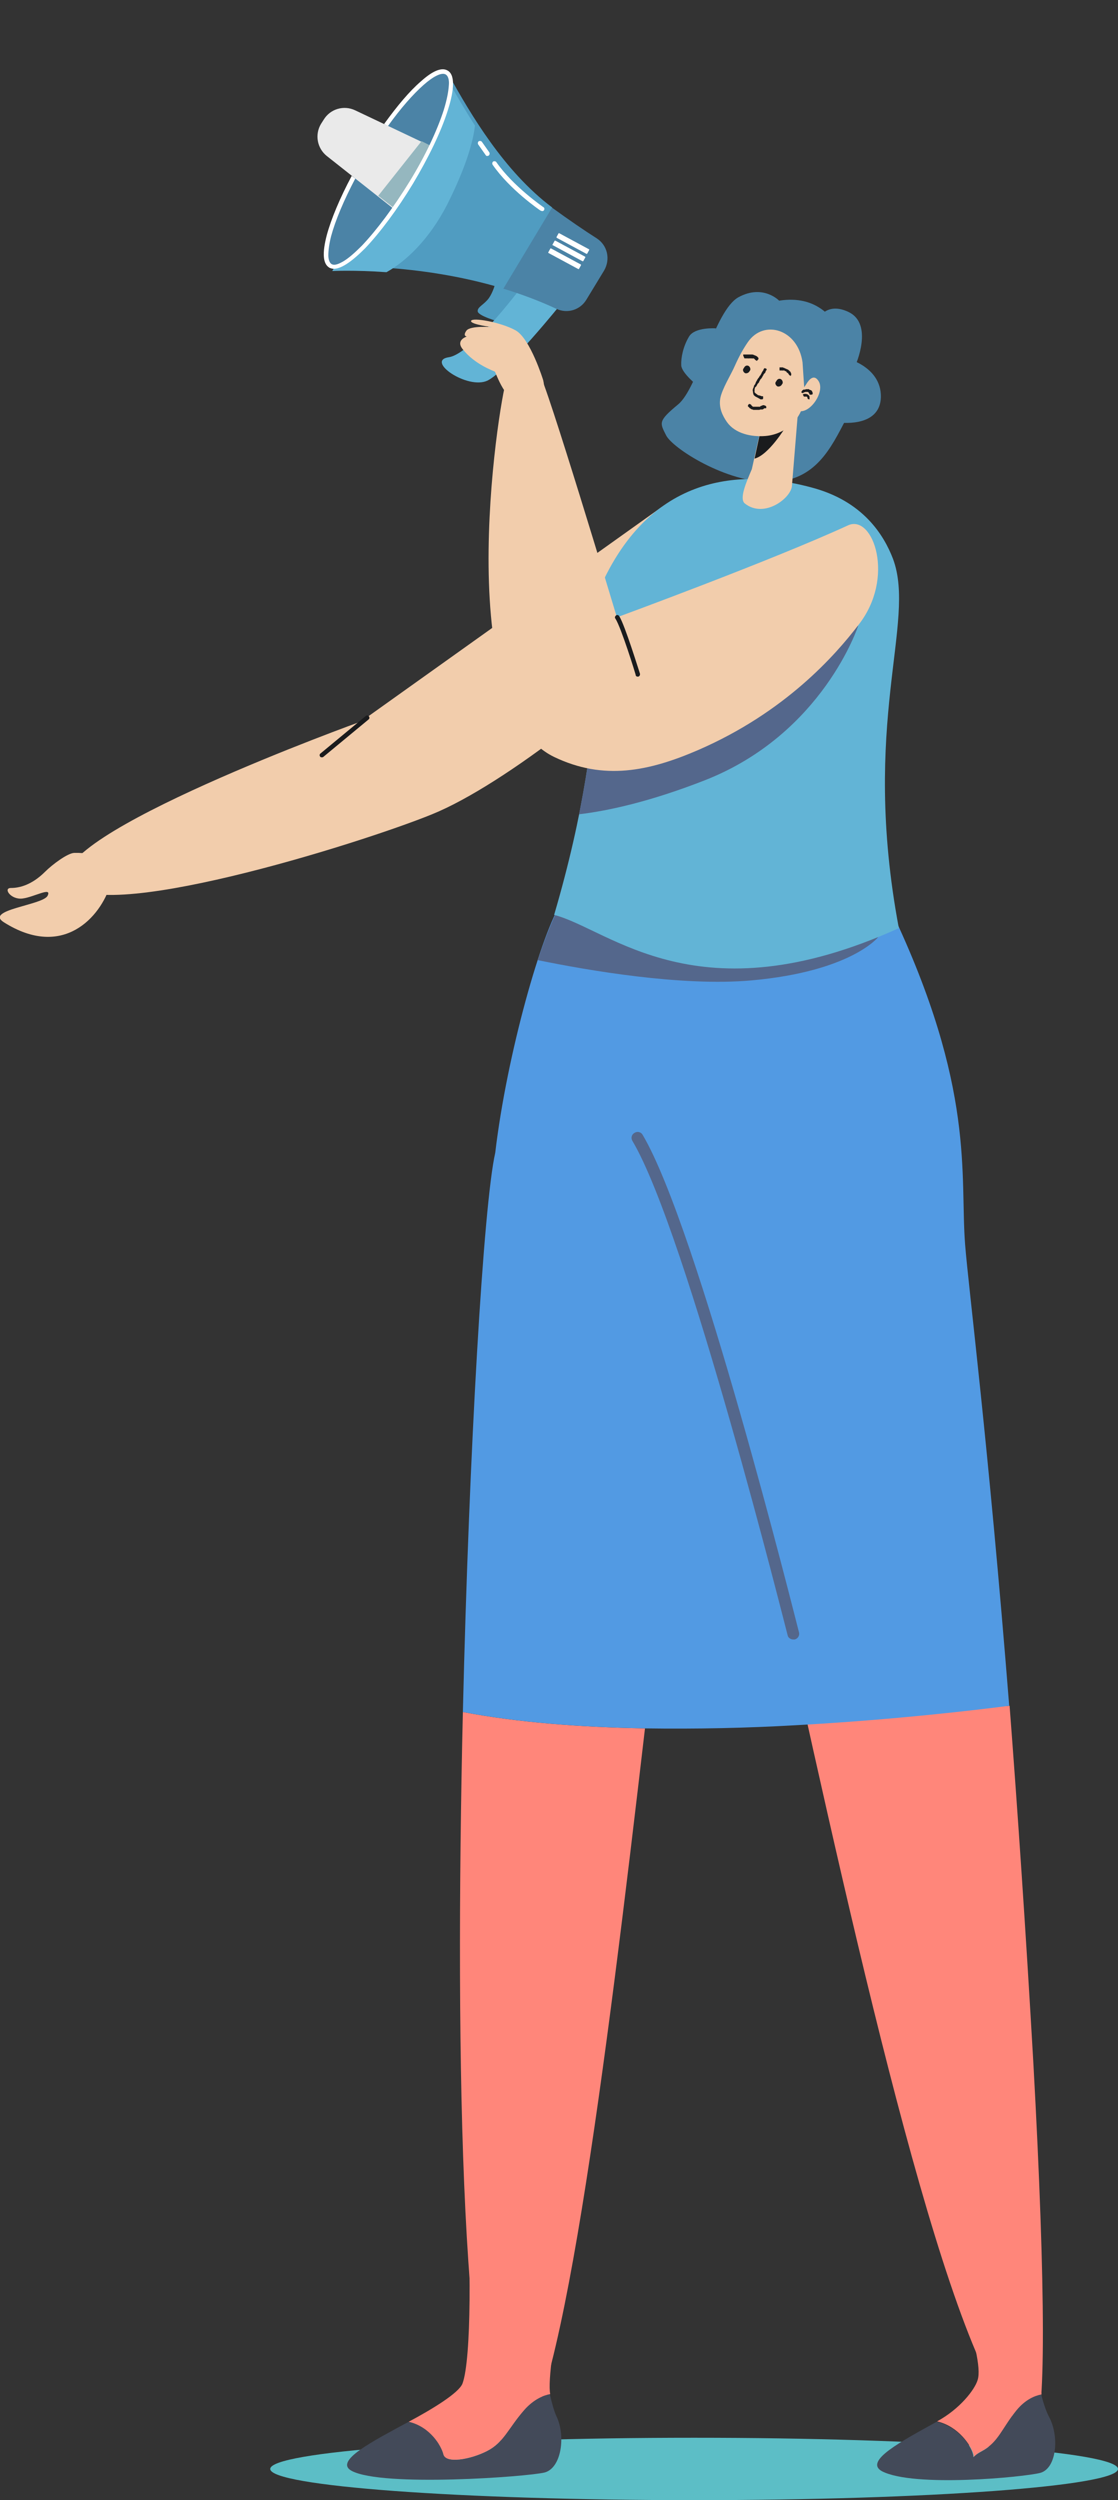 <?xml version="1.0" encoding="utf-8"?>
<!-- Generator: Adobe Illustrator 22.1.0, SVG Export Plug-In . SVG Version: 6.00 Build 0)  -->
<svg version="1.1" id="Capa_1" xmlns="http://www.w3.org/2000/svg" xmlns:xlink="http://www.w3.org/1999/xlink" x="0px" y="0px"
	 viewBox="0 0 286.7 641.1" style="enable-background:new 0 0 286.7 641.1;" xml:space="preserve">
<rect x="0" y="0" width="286.7" height="641.1" fill="#333333" stroke="none"/>
<style type="text/css">
	.st0{fill:#5CBEC6;}
	.st1{fill:#FF867A;}
	.st2{fill:#529AE3;}
	.st3{fill:#54678C;}
	.st4{fill:#F2CDAC;}
	.st5{fill:#4B83A6;}
	.st6{fill:#62B4D6;}
	.st7{fill:#1A1B1D;}
	.st8{fill:#509CC1;}
	.st9{fill:#EAEAEA;}
	.st10{fill:#95B7BF;}
	.st11{fill:#FFFFFF;}
	.st12{fill:#434A59;}
	.st13{fill:none;}
</style>
<path class="st0" d="M286.7,633.1c0,4.4-48.7,8-108.7,8s-108.7-3.6-108.7-8s48.7-8,108.7-8S286.7,628.7,286.7,633.1"/>
<path class="st1" d="M265,529.1c3.2,58.1,3.3,93.8,0,93.8c-16.8,0-41-104.1-60.1-190.6c25.7-1.4,46.3,6.1,54,5.1
	C260.9,463.6,263,494.1,265,529.1"/>
<path class="st1" d="M165.4,443.2c-9.7,83.2-22.1,184.3-34.3,184.3c-12.7,0-14.5-98.5-12.4-188.5C132.8,441.7,149,442.9,165.4,443.2
	"/>
<path class="st2" d="M127,295.6L127,295.6c3-25.5,12.1-57.1,17-64.1c20.7,0.1,40.1,4.9,84.5,1.9c21.8,45.8,17.6,68,19,85.8
	c0.9,11.4,5.9,50.2,11.3,118.2c-7.7,1-29.2,3.6-54.9,5c-12.2,0.7-25.4,1-38.5,0.8c-16.4-0.3-32.6-1.5-46.7-4.2
	C120.3,371.5,124,308.8,127,295.6"/>
<path class="st3" d="M203.4,420.4c0.1,0,0.2,0,0.4,0c0.8-0.2,1.3-1,1.1-1.8c-1.1-4.2-25.9-103.6-40.1-127.6c-0.4-0.7-1.3-1-2.1-0.5
	c-0.7,0.4-1,1.3-0.5,2.1c14,23.6,39.5,125.8,39.8,126.8C202.1,419.9,202.7,420.4,203.4,420.4"/>
<path class="st4" d="M169.7,130l-77.1,55c0,0-81,29.2-75.1,41c5.9,11.8,74.4-9.5,93.3-17.2c19-7.7,51.5-34,58.9-44.4
	C177.1,154,169.7,130,169.7,130"/>
<path class="st5" d="M199.8,77.1c0,0-4.1-4.3-10.4-0.9c-6.2,3.4-10.3,23.2-15.5,27.5c-5.2,4.3-4.7,4.7-3.1,7.9
	c1.6,3.3,15.4,12.2,26.9,12s15.4-8.8,19.3-16.2C220.9,99.9,218.7,74.1,199.8,77.1"/>
<path class="st3" d="M144.1,231.5c12.5,0.1,24.6,1.8,41.9,2.6l39.2,6.2c0,0-6.9,8.8-32.5,11.1c-18,1.6-42.1-2.6-54.8-5.2
	C140.2,239.3,142.4,234,144.1,231.5"/>
<path class="st6" d="M142.1,234.6c15.6-53.1,9.1-78.5,12.8-86.1c14.5-29.9,39.9-27.1,53.2-23.5c13.3,3.5,18.6,12.3,20.9,18.3
	c6.1,16.4-8.4,41.9,1.5,94.7C178.9,261.4,156.4,238.3,142.1,234.6"/>
<path class="st4" d="M204.8,103.6l-1.7,20.8c0,3.2-7.1,8.7-12.1,4.7c-1.5-1.2,0.4-5.5,1.8-8.8l3.7-16.6L204.8,103.6z"/>
<path class="st7" d="M195.1,110.2c3.4,0.1,6.3-0.6,6.3-0.6s-4.3,7.1-7.9,8L195.1,110.2z"/>
<path class="st4" d="M205.8,92.9l0.5,7.5c0.4,5.9-4.1,10.9-10,11.4c-3.6,0.3-7.8-0.6-9.9-3.6c-1.1-1.6-2.1-3.6-1.7-6
	c0.4-2.4,2.9-6.4,3.7-8.3c1.3-2.9,2.3-4.6,3.4-6.2C195.9,81.8,204.6,84.4,205.8,92.9"/>
<path class="st3" d="M148.5,208.8c1.7-8.7,2.9-16.4,3.6-23.1c15.9-3.5,43.8-11.1,68-25.3c0,0-9,27.8-39.4,39.7
	C166.9,205.5,156.1,207.9,148.5,208.8"/>
<path class="st4" d="M217.5,134.7c-19.8,9.1-59.3,23.6-59.3,23.6s-18.5-61.6-19.9-62.4c-2.7-1.6-4.2-2.7-8.2,0.9
	c-1.4,1.3-15.4,84.1,12,97.3c12.7,6.1,24.3,3.7,37-1.8c22.3-9.7,35.1-24.3,41-32C229.7,148.2,223.9,131.8,217.5,134.7"/>
<path class="st4" d="M205.4,100.3c0.5-0.5,0.9-1.1,1.3-1.7c0.7-1.2,2-2.8,3.2-0.9c1.8,2.7-2.3,8.8-5.4,7.6
	C202.1,104.4,204.2,101.7,205.4,100.3"/>
<path class="st7" d="M163.5,173.5c0.1,0,0.1,0,0.2,0c0.3-0.1,0.5-0.4,0.4-0.8c-0.2-0.5-3.8-12.3-5.3-14.7c-0.2-0.3-0.6-0.4-0.8-0.2
	c-0.3,0.2-0.4,0.6-0.2,0.8c1.5,2.3,5.2,14.3,5.2,14.4C163,173.3,163.2,173.5,163.5,173.5"/>
<path class="st8" d="M128,82.5c0,0-5.5-1.5-5.5-2.7c-0.1-1.1,1.7-1.7,2.9-3.4c1.1-1.6,1.6-3.7,1.6-3.7l7.3,1.4L128,82.5z"/>
<path class="st6" d="M134.7,72.3c0,0-13.5,18.4-19.6,19.3c-6.1,0.9,4.8,8.4,9.9,6c5.1-2.5,18.9-19.7,18.9-19.7L134.7,72.3z"/>
<path class="st5" d="M153,61.1c-3-1.9-7.1-4.7-11.5-7.9l-12.5,20.8c4.6,1.4,9.2,3.1,13.7,5.2c2.8,1.3,6.1,0.3,7.7-2.4l4.5-7.4
	C156.6,66.5,155.8,62.9,153,61.1"/>
<path class="st8" d="M115.2,19.4L85.6,68.4c0,0,21-1.2,43.5,5.6l12.5-20.8C129.2,43.9,120.6,29.1,115.2,19.4"/>
<path class="st6" d="M114.9,20.6c1.9,3.4,4.2,7.4,6.9,11.6c-0.4,3.6-2,10.1-7.2,20.4C110,61.5,104,67.1,99.1,69.8
	c-8.4-0.6-13.9-0.3-13.9-0.3L114.9,20.6z"/>
<path class="st5" d="M105.4,46.8c-8.2,13.7-17.5,23.2-20.7,21.3c-3.2-1.9,0.9-14.6,9.1-28.3c8.2-13.7,17.5-23.2,20.7-21.3
	C117.7,20.5,113.6,33.1,105.4,46.8"/>
<path class="st9" d="M82.3,31.8l0.7-1.1c1.7-2.8,5.2-3.8,8.1-2.4l19.4,9.2c-1.4,3-3.1,6.1-5.1,9.4c-1.4,2.4-2.9,4.7-4.4,6.7L83.8,40
	C81.3,38,80.7,34.5,82.3,31.8"/>
<path class="st10" d="M105.4,46.8c1.9-3.2,3.6-6.4,5.1-9.4l-2.4-1.2l-11.1,14l4.1,3.2C102.5,51.5,103.9,49.2,105.4,46.8"/>
<path class="st11" d="M84.6,68.7c2.3,1.1,6.1-2.1,9-5c3.9-4.1,8.3-10,12.3-16.6c4-6.7,7.2-13.3,8.9-18.7c1.3-4,2.3-9,0-10.3
	c-1.5-0.9-3.8,0-6.9,2.8c-2.9,2.5-6,6.2-9.4,10.9l1,0.5c3.3-4.6,6.4-8.1,9.1-10.5c2.6-2.3,4.7-3.3,5.7-2.7c0.8,0.5,0.9,1.8,0.8,2.8
	c-0.1,1.6-0.5,3.7-1.3,6.3c-1.7,5.3-4.8,11.9-8.8,18.4C101,53.1,96.6,59,92.8,63c-1.9,1.9-3.5,3.3-4.9,4.1c-0.9,0.5-2.1,1.1-2.9,0.6
	c-0.6-0.4-0.8-1.4-0.8-2.2c0-1.3,0.2-2.9,0.7-4.9c1.1-4.1,3.3-9.3,6.2-14.8l-0.9-0.7c-3,5.6-5.3,11.1-6.4,15.2
	c-1.2,4.6-1,7.3,0.6,8.3C84.4,68.6,84.5,68.7,84.6,68.7"/>
<path class="st11" d="M142.8,61l7.6,4.1c0.1,0,0.2,0,0.2-0.1l0.5-0.9c0-0.1,0-0.2-0.1-0.2l-7.6-4.1c-0.1,0-0.2,0-0.2,0.1l-0.5,0.9
	C142.7,60.8,142.7,60.9,142.8,61"/>
<path class="st11" d="M141.8,62.9l7.6,4.1c0.1,0,0.2,0,0.2-0.1l0.5-0.9c0-0.1,0-0.2-0.1-0.2l-7.6-4.1c-0.1,0-0.2,0-0.2,0.1l-0.5,0.9
	C141.6,62.8,141.7,62.9,141.8,62.9"/>
<path class="st11" d="M140.7,64.9l7.6,4.1c0.1,0,0.2,0,0.2-0.1l0.5-0.9c0-0.1,0-0.2-0.1-0.2l-7.6-4.1c-0.1,0-0.2,0-0.2,0.1l-0.5,0.9
	C140.6,64.8,140.6,64.9,140.7,64.9"/>
<path class="st11" d="M138.9,54.1c0.2,0.1,0.5,0,0.6-0.2c0.2-0.3,0.1-0.7-0.2-0.8c-0.1-0.1-7.7-5.3-12-11.5
	c-0.2-0.3-0.6-0.3-0.8-0.2c-0.3,0.2-0.3,0.6-0.2,0.8c4.4,6.4,12,11.6,12.3,11.8C138.7,54,138.8,54.1,138.9,54.1"/>
<path class="st11" d="M124.8,40c0.2,0,0.3,0,0.5-0.1c0.3-0.2,0.3-0.6,0.2-0.8l-1.9-2.7c-0.2-0.3-0.6-0.3-0.8-0.2
	c-0.3,0.2-0.3,0.6-0.2,0.8l1.9,2.7C124.6,39.9,124.7,39.9,124.8,40"/>
<path class="st4" d="M139.3,97.5c0,0-3.3-10.7-7.1-12.8s-11.2-3.4-11.4-2.4c-0.2,0.9,5.5,1.6,5.5,1.6s-5.7-0.5-6.7,0.9
	c-1,1.4,0.1,1.5,0.1,1.5s-3,0.9-1,3.3c3.1,3.9,7.9,5.5,8.2,5.7c0.3,0.3,2.7,8.1,7.3,8.4C139,104.1,140.1,101,139.3,97.5"/>
<path class="st4" d="M19.1,218.7c-1.7,0-5.7,3-7.5,4.8c-3.5,3.5-6.7,4.2-8.8,4.2c-2.1,0,0,3.1,3,2.7c3-0.4,7.6-3.1,6.4-0.7
	c-1.2,2.4-16.3,3.6-11.2,6.8c15.2,9.6,24.8-1.4,27.3-9.6C28.4,227,31.2,218.5,19.1,218.7"/>
<path class="st12" d="M104.8,621c5.6,1.3,8.4,6.2,8.9,8.3c0.6,2.5,6.9,1.4,11.2-0.8c4.3-2.2,5.4-5.8,9.5-10.5
	c2.5-2.9,5.1-3.8,6.6-4.1c0.5,2.3,1.1,4.4,1.7,5.7c2.4,5,1.3,13.2-3,14.4c-4.3,1.1-41.6,3.8-49.5-0.4C85.5,631.1,95.6,626,104.8,621
	"/>
<path class="st1" d="M134.4,618c-4.1,4.7-5.2,8.3-9.5,10.5c-4.3,2.2-10.7,3.3-11.2,0.8c-0.5-2-3.3-7-8.9-8.3
	c6-3.2,12.9-7.4,13.8-9.8c2.3-6.1,2.3-33.6,0.7-51.8c-0.3-3.4,29.8-9.2,29.2,6.3c0,0-8.8,41.7-7.4,48.2
	C139.5,614.2,137,615.1,134.4,618"/>
<path class="st12" d="M240.2,621c5.6,1.3,8.8,6.2,9.3,8.3c0.1,0.3,0.1,0.6,0.1,0.8c0.3-0.4,1-0.9,2.1-1.5c4.2-2.2,5.1-5.8,8.9-10.5
	c2.4-2.9,4.9-3.8,6.4-4.1c0.6,2.3,1.3,4.4,2,5.7c2.7,5,2,13.2-2.2,14.4c-4.2,1.1-32.4,3.8-40.6-0.4C221.4,631.1,231.2,626,240.2,621
	"/>
<path class="st1" d="M266.6,581c0,0-1.1,26.4,0.5,32.9c-1.6,0.3-4,1.2-6.4,4.1c-3.8,4.7-4.7,8.3-8.9,10.5c-1.2,0.6-1.8,1.2-2.1,1.5
	c0-0.2,0-0.5-0.1-0.8c-0.6-2-3.7-7-9.3-8.3c5.9-3.2,9.7-8.2,10.4-10.6c2-6.1-8.2-30.7-12.7-51.1C237.2,556,264.1,564,266.6,581"/>
<path class="st7" d="M82.5,194.2c0.1,0,0.3,0,0.4-0.1l11.6-9.6c0.3-0.2,0.3-0.6,0.1-0.8c-0.2-0.3-0.6-0.3-0.8-0.1l-11.6,9.6
	c-0.3,0.2-0.3,0.6-0.1,0.8C82.1,194.1,82.3,194.2,82.5,194.2"/>
<rect class="st13" width="286.7" height="641.1"/>
<g id="XMLID_1605_">
	<g id="XMLID_1625_">
		<g id="XMLID_1626_">
			<path id="XMLID_1627_" class="st7" d="M195.7,101.8c0-0.1,0-0.2-0.1-0.2c0,0-0.1,0-0.1,0l-0.2,0c-0.1,0-0.1-0.1-0.2-0.1
				c0,0-0.1,0-0.1,0c-0.1-0.1-0.3-0.1-0.4-0.1l-0.2-0.1c-0.1,0-0.1,0-0.2-0.1c0,0,0-0.1-0.1-0.1c-0.1,0-0.2-0.2-0.3-0.2
				c-0.1-0.1-0.1-0.1-0.2-0.2c0,0,0-0.1-0.1-0.1s0-0.1,0-0.1l0-0.1c0-0.1,0-0.2,0-0.3c0-0.1,0-0.2,0-0.3c0-0.1,0.1-0.2,0.1-0.4l0,0
				c0,0,0,0,0,0l0,0c0,0,0-0.1,0.1-0.1L194,99l0-0.1l0.1-0.1l0.1-0.2c0-0.1,0-0.1,0.1-0.2c0,0,0.1,0,0.1-0.1s0.1,0,0.1-0.1
				c0.1-0.1,0.2-0.2,0.2-0.4c0.1-0.1,0.1-0.2,0.2-0.3l0.1-0.2c0-0.1,0-0.1,0.1-0.1l0.1-0.1c0.1-0.1,0.1-0.2,0.2-0.3
				c0.1-0.1,0.1-0.2,0.2-0.4c0.1-0.1,0.2-0.2,0.2-0.4c0,0,0.1,0,0.1-0.1c0,0,0.1-0.1,0.1-0.1l0.2-0.2c0.1-0.1,0.1-0.3,0.2-0.5
				c0.1-0.1,0.1-0.2,0.2-0.2c0,0,0-0.1,0-0.1c0,0,0-0.1,0-0.1c0-0.1-0.1-0.2-0.2-0.2c-0.1,0-0.2-0.1-0.2-0.1c-0.1,0-0.2,0-0.2,0.1
				c0,0-0.1,0-0.1,0.1c-0.1,0-0.1,0.1-0.1,0.2s0,0.1-0.1,0.2c-0.1,0.1-0.2,0.3-0.3,0.5c-0.1,0-0.1,0.1-0.1,0.2
				c0,0.1-0.1,0.1-0.1,0.2l0,0l0,0c-0.1,0-0.1,0.1-0.1,0.2c-0.1,0.1-0.1,0.2-0.2,0.2c-0.1,0.2-0.2,0.3-0.3,0.5c0,0,0,0.1-0.1,0.1
				c-0.1,0.1-0.1,0.2-0.2,0.3c0,0.1-0.1,0.1-0.1,0.1c0,0.1,0,0.1,0,0.1c-0.1,0-0.1,0.1-0.1,0.2c-0.2,0.2-0.3,0.5-0.4,0.8
				c0,0.1-0.1,0.1-0.1,0.1c0,0,0,0.1,0,0.1c0,0.1-0.1,0.1-0.1,0.1c-0.1,0-0.1,0.1-0.1,0.2l-0.1,0.2c0,0,0,0.1,0,0.1
				c0,0.1,0,0.1-0.1,0.2c0,0.1-0.1,0.2-0.1,0.3c-0.1,0.2-0.1,0.5,0,0.8c0,0.1,0,0.1,0,0.2c0,0.1,0.1,0.3,0.1,0.4
				c0,0.1,0.1,0.1,0.1,0.2c0,0.1,0.1,0.1,0.1,0.1c0.1,0.1,0.1,0.1,0.2,0.2c0.3,0.2,0.6,0.3,0.9,0.5c0.1,0,0.1,0,0.1,0.1
				c0,0,0.1,0,0.1,0c0.1,0,0.1,0,0.1,0.1c0.1,0,0.1,0,0.2,0.1l0.2,0c0.1,0,0.1,0,0.2,0c0,0,0.1,0,0.1,0c0,0,0.1,0,0.1-0.1
				c0.1,0,0.1-0.1,0.1-0.2C195.7,102,195.7,101.9,195.7,101.8z"/>
		</g>
	</g>
	<g>
		<g id="XMLID_1622_">
			<g id="XMLID_1623_">
				<path id="XMLID_1624_" class="st7" d="M208.3,101.1c0.1,0,0.1-0.1,0.1-0.1c0,0,0,0,0,0l0-0.1c0,0,0-0.1,0-0.1c0,0,0,0,0-0.1
					c0-0.1-0.1-0.1-0.1-0.2l0-0.1c0,0-0.1,0-0.1-0.1c0,0,0,0,0-0.1c-0.1,0-0.1-0.1-0.2-0.1c-0.1,0-0.1-0.1-0.1-0.1l-0.1,0
					c0,0,0,0-0.1,0l0,0c0,0-0.1-0.1-0.1-0.1c-0.1,0-0.1,0-0.2-0.1s-0.1,0-0.2,0l0,0l0,0l0,0c0,0,0,0-0.1,0l-0.1,0c0,0,0,0,0,0
					c0,0,0,0-0.1,0l-0.1,0c0,0,0,0-0.1,0c0,0,0,0,0,0c0,0,0,0,0,0c-0.1,0-0.1,0-0.2,0.1c-0.1,0-0.1,0-0.1,0l-0.1,0c0,0,0,0-0.1,0
					l0,0c0,0-0.1,0-0.1,0c-0.1,0-0.1,0.1-0.2,0.1c-0.1,0-0.1,0.1-0.1,0.1c0,0,0,0,0,0c0,0,0,0,0,0l-0.1,0.1c-0.1,0-0.1,0.1-0.1,0.2
					c0,0-0.1,0-0.1,0.1c0,0,0,0,0,0c0,0,0,0.1,0,0.1c0,0.1,0.1,0.1,0.1,0.1c0.1,0,0.1,0,0.2,0.1c0,0,0.1,0,0.1,0l0,0c0,0,0,0,0,0
					c0,0,0,0,0,0c0.1,0,0.1-0.1,0.1-0.1c0,0,0,0,0.1,0c0,0,0,0,0-0.1l0,0l0,0c0,0,0,0,0.1,0c0,0,0.1,0,0.1,0c0.1,0,0.1-0.1,0.2-0.1
					l0,0c0,0,0,0,0.1,0c0,0,0,0,0,0c0,0,0,0,0,0c0,0,0,0,0.1,0c0.1,0,0.2,0,0.3,0c0,0,0,0,0,0l0,0c0,0,0,0,0,0s0,0,0,0l0,0l0,0
					c0,0,0,0,0,0s0.1,0,0.1,0c0.1,0,0.1,0,0.2,0.1c0,0,0,0,0,0c0,0,0.1,0,0.1,0.1c0,0,0,0,0,0s0,0,0,0s0,0,0,0.1
					c0.1,0.1,0.1,0.1,0.2,0.2c0,0,0,0,0,0s0,0,0,0s0,0,0,0c0,0,0,0,0,0.1l0,0.1c0,0,0,0,0,0c0,0,0,0,0,0s0,0,0.1,0c0,0,0.1,0,0.2,0
					C208.3,101.2,208.3,101.2,208.3,101.1z"/>
			</g>
		</g>
		<g id="XMLID_1619_">
			<g id="XMLID_1620_">
				<path id="XMLID_1621_" class="st7" d="M207.4,102.4c0.1,0,0.1,0,0.2,0c0,0,0,0,0,0l0-0.1c0,0,0-0.1,0-0.1c0,0,0,0,0,0
					c0,0,0-0.1,0-0.2l0-0.1c0,0,0-0.1,0-0.1s0,0,0,0c0-0.1,0-0.1,0-0.1c0-0.1,0-0.1-0.1-0.1l0-0.1c0,0,0,0,0,0l0,0
					c0,0,0-0.1-0.1-0.1c0,0,0-0.1-0.1-0.1c0,0-0.1-0.1-0.1-0.1l0,0l0,0l0,0c0,0,0,0,0,0l-0.1-0.1l0,0c0,0,0,0,0,0l-0.1,0
					c0,0,0,0-0.1,0c0,0,0,0,0,0l0,0c0,0-0.1-0.1-0.1-0.1c-0.1,0-0.1,0-0.1,0l-0.1,0c0,0,0,0,0,0l0,0c0,0-0.1-0.1-0.1,0s-0.1,0-0.1,0
					c0,0-0.1,0-0.1,0c0,0,0,0,0,0s0,0,0,0l-0.1,0c-0.1,0-0.1,0.1-0.2,0.1c0,0-0.1,0-0.1,0c0,0,0,0,0,0c0,0,0,0,0,0.1
					c0,0,0,0.1,0.1,0.2c0,0.1,0.1,0.1,0.1,0.2c0,0,0,0.1,0.1,0.1l0,0c0,0,0,0,0,0s0,0,0,0c0,0,0.1,0,0.1,0c0,0,0,0,0,0
					c0,0,0,0,0.1,0l0,0l0,0c0,0,0,0,0.1,0s0,0,0.1,0c0,0,0.1,0,0.1,0l0,0c0,0,0,0,0.1,0s0,0,0,0l0,0c0,0,0,0,0,0
					c0.1,0,0.1,0,0.2,0.1c0,0,0,0,0,0l0,0l0,0c0,0,0,0,0,0l0,0l0,0l0,0c0,0,0,0,0,0.1c0,0,0,0.1,0.1,0.1l0,0c0,0,0,0,0,0.1
					c0,0,0,0,0,0s0,0,0,0s0,0,0,0c0,0.1,0,0.1,0,0.2c0,0,0,0,0,0l0,0c0,0,0,0,0,0c0,0,0,0,0,0l0,0c0,0,0,0,0,0s0,0,0,0s0,0,0.1,0
					c0,0,0.1,0,0.1,0.1C207.3,102.4,207.3,102.3,207.4,102.4z"/>
			</g>
		</g>
	</g>
	<g id="XMLID_1616_">
		<g id="XMLID_1617_">
			<path id="XMLID_1618_" class="st7" d="M196.1,104c-0.1-0.1-0.1-0.1-0.2-0.1c0,0,0,0,0,0l-0.1,0c0,0-0.1,0-0.1,0c0,0,0,0-0.1,0
				c0,0-0.1,0.1-0.2,0.1l-0.1,0c0,0,0,0.1-0.1,0.1c0,0-0.1,0-0.1,0c-0.1,0-0.1,0-0.1,0.1c0,0-0.1,0.1-0.1,0.1l-0.1,0c0,0,0,0-0.1,0
				l0,0c0,0-0.1,0-0.1,0c0,0-0.1,0-0.2,0c-0.1,0-0.1,0-0.2,0l0,0l0,0l0,0c0,0,0,0-0.1,0l-0.1,0l0,0c0,0,0,0-0.1,0l-0.1,0
				c0,0,0,0-0.1,0c0,0,0,0,0,0l0,0c-0.1,0-0.1,0-0.2,0c-0.1,0-0.1,0-0.2,0l-0.1,0c0,0,0,0-0.1,0l0,0c-0.1,0-0.1-0.1-0.1-0.1
				c-0.1,0-0.1,0-0.1-0.1c-0.1,0-0.1-0.1-0.2-0.1c0,0,0,0,0,0c0,0,0,0,0-0.1l-0.1-0.1c0-0.1-0.1-0.1-0.2-0.1c0,0,0-0.1-0.1-0.1
				c0,0,0,0-0.1,0c0,0-0.1,0-0.1,0c-0.1,0-0.1,0.1-0.2,0.2c-0.1,0.1-0.1,0.1-0.1,0.2c0,0.1,0,0.1,0,0.1c0,0,0,0,0,0.1
				c0,0,0,0.1,0.1,0.1c0,0,0.1,0,0.1,0.1c0.1,0.1,0.2,0.1,0.2,0.2c0,0,0,0.1,0.1,0.1c0,0,0.1,0,0.1,0l0,0l0,0c0,0.1,0.1,0.1,0.1,0.1
				c0.1,0,0.1,0.1,0.1,0.1c0.1,0,0.2,0.1,0.3,0.1c0,0,0,0,0.1,0c0.1,0,0.1,0,0.1,0.1c0,0,0.1,0,0.1,0c0,0,0,0,0.1,0c0,0,0.1,0,0.1,0
				c0.2,0,0.3,0,0.5,0c0,0,0.1,0,0.1,0c0,0,0,0,0.1,0c0,0,0.1,0,0.1,0c0,0,0.1,0,0.1,0l0.1,0c0,0,0,0,0,0c0,0,0.1,0,0.1,0
				c0.1,0,0.1,0,0.2,0c0.1,0,0.2-0.1,0.3-0.1c0,0,0,0,0.1,0c0.1,0,0.1,0,0.2,0c0,0,0.1,0,0.1,0c0,0,0-0.1,0.1,0c0,0,0.1,0,0.1,0
				c0.1-0.1,0.3-0.2,0.4-0.3c0,0,0,0,0.1,0c0,0,0,0,0.1,0c0,0,0,0,0.1,0c0,0,0.1,0,0.1,0l0.1-0.1c0,0,0-0.1,0-0.1c0,0,0,0,0-0.1
				c0,0,0-0.1,0-0.1c0-0.1-0.1-0.1-0.1-0.2C196.2,104,196.2,104,196.1,104z"/>
		</g>
	</g>
	<g id="XMLID_1614_">
		<path id="XMLID_1615_" class="st7" d="M199.4,99.1L199.4,99.1c-0.4-0.2-0.7-0.7-0.5-1.1l0.2-0.3c0.2-0.4,0.6-0.7,1.1-0.5
			c0.4,0.2,0.6,0.7,0.5,1.1l-0.2,0.3C200.3,99,199.8,99.2,199.4,99.1z"/>
	</g>
	<g id="XMLID_1612_">
		<path id="XMLID_1613_" class="st7" d="M191.1,95.7L191.1,95.7c-0.4-0.2-0.7-0.7-0.5-1.1l0.2-0.3c0.2-0.4,0.6-0.7,1.1-0.5
			c0.4,0.2,0.6,0.7,0.5,1.1l-0.2,0.3C192,95.6,191.5,95.8,191.1,95.7z"/>
	</g>
	<g id="XMLID_1609_">
		<g id="XMLID_1610_">
			<path id="XMLID_1611_" class="st7" d="M202.7,96.4c0.1-0.1,0.1-0.1,0.2-0.2c0,0,0,0,0-0.1l0-0.1c0,0,0-0.1,0-0.1c0,0,0,0,0-0.1
				c0-0.1-0.1-0.1-0.1-0.2l0-0.1c0,0-0.1,0-0.1-0.1c0,0,0-0.1,0-0.1c-0.1,0-0.1-0.1-0.2-0.1c0-0.1-0.1-0.1-0.1-0.1l0-0.1
				c0,0,0,0-0.1,0l0,0c0,0-0.1-0.1-0.1-0.1c0-0.1-0.1-0.1-0.1-0.1c-0.1,0-0.1-0.1-0.2-0.1l0,0l0,0l0,0c0,0,0,0-0.1,0l-0.1-0.1l0,0
				c0,0,0,0-0.1,0l-0.1-0.1c0,0-0.1,0-0.1,0c0,0,0,0,0,0s0,0,0,0c-0.1,0-0.1-0.1-0.2-0.1c-0.1,0-0.1,0-0.1-0.1l-0.1,0c0,0,0,0-0.1,0
				l0,0c-0.1,0-0.1-0.1-0.1-0.1c-0.1,0-0.1,0-0.2,0c-0.1,0-0.1,0-0.2,0l0,0c0,0,0,0-0.1,0l-0.1,0c-0.1,0-0.2,0-0.2,0
				c-0.1,0-0.1,0-0.1,0c0,0,0,0,0,0c0,0,0,0.1,0,0.1c0,0.1,0,0.2,0,0.3c0,0.1,0,0.2,0,0.3c0,0.1,0,0.1,0.1,0.1l0,0c0,0,0,0,0.1,0
				c0,0,0,0,0.1,0c0.1,0,0.1,0,0.2,0c0,0,0.1,0,0.1,0c0,0,0.1,0,0.1,0l0,0l0,0c0,0,0,0.1,0.1,0c0,0,0.1,0,0.1,0c0.1,0,0.1,0,0.2,0
				l0,0c0,0,0.1,0,0.1,0c0,0,0,0,0.1,0c0,0,0,0,0,0c0,0,0,0.1,0,0.1c0.1,0,0.2,0.1,0.3,0.1c0,0,0,0,0.1,0l0,0c0,0,0,0,0,0
				c0,0,0,0,0,0.1l0.1,0l0,0c0,0,0,0,0,0.1c0,0,0,0.1,0.1,0.1c0,0.1,0.1,0.1,0.2,0.1c0,0,0,0,0,0c0,0,0,0.1,0.1,0.1c0,0,0,0,0,0.1
				c0,0,0,0,0.1,0c0,0,0,0,0,0.1c0.1,0.1,0.1,0.2,0.2,0.2l0,0l0,0l0,0c0,0,0,0,0,0l0,0.1c0,0,0,0,0.1,0c0,0,0,0,0,0.1
				c0,0,0.1,0,0.1,0c0.1,0,0.2,0,0.2-0.1C202.6,96.4,202.6,96.4,202.7,96.4z"/>
		</g>
	</g>
	<g id="XMLID_1606_">
		<g id="XMLID_1607_">
			<path id="XMLID_1608_" class="st7" d="M190.8,91.7c0.1,0.1,0.1,0.2,0.1,0.2c0,0,0,0,0,0l0.1,0c0,0,0.1,0,0.1,0l0,0
				c0,0,0.1,0,0.2,0l0.1,0c0,0,0,0,0.1,0c0,0,0,0,0.1,0c0,0,0.1,0,0.1,0c0,0,0.1,0,0.1,0l0.1,0c0,0,0,0,0,0l0,0c0,0,0.1,0.1,0.1,0
				c0.1,0,0.1,0,0.1,0c0.1,0,0.1,0,0.2,0l0,0l0,0l0,0c0,0,0,0,0.1,0l0.1,0l0,0c0,0,0,0,0.1,0l0.1,0c0,0,0,0,0.1,0l0,0c0,0,0,0,0,0
				c0.1,0,0.1,0.1,0.2,0c0,0,0.1,0,0.1,0l0.1,0c0,0,0,0,0.1,0l0,0c0,0,0,0.1,0.1,0.1c0.1,0,0.1,0,0.1,0.1c0.1,0,0.1,0.1,0.1,0.1l0,0
				c0,0,0,0,0,0l0.1,0.1c0,0.1,0.1,0,0.2,0.1c0,0,0,0.1,0.1,0.1l0,0c0,0,0.1,0,0.1,0c0.1,0,0.1-0.1,0.2-0.2c0.1-0.1,0.1-0.1,0.2-0.2
				c0.1,0,0-0.1,0-0.1c0,0,0,0,0,0c0,0,0,0,0-0.1c0,0-0.1,0,0-0.1c0-0.1-0.1-0.1-0.2-0.2c0,0,0,0,0-0.1c0,0-0.1,0-0.1,0l0,0l0,0
				c0-0.1,0-0.1-0.1-0.1c0,0-0.1-0.1-0.1-0.1c-0.1,0-0.2-0.1-0.2-0.1c0,0,0,0-0.1,0c0,0-0.1-0.1-0.1-0.1c0,0,0,0-0.1,0
				c0,0,0,0-0.1,0c0,0,0-0.1-0.1-0.1c-0.1,0-0.2-0.1-0.4-0.1c0,0,0,0-0.1,0c0,0,0,0-0.1,0c0,0,0,0-0.1,0c0,0-0.1,0-0.1,0l-0.1,0l0,0
				c0,0-0.1,0-0.1,0c0,0-0.1,0-0.1,0c-0.1,0-0.2,0-0.3,0c0,0,0,0-0.1,0c0,0-0.1,0-0.1,0c0,0,0,0-0.1,0c0,0,0,0,0,0c0,0-0.1,0-0.1,0
				c-0.1,0-0.3,0-0.4,0c0,0,0,0-0.1,0l0,0c0,0,0,0-0.1,0c0,0-0.1,0-0.1,0l-0.1,0c0,0,0,0-0.1,0c0,0,0,0,0,0c0,0,0,0.1,0,0.1
				c0,0.1,0,0.1,0,0.2C190.8,91.6,190.8,91.7,190.8,91.7z"/>
		</g>
	</g>
</g>
<path class="st5" d="M183.6,84.2c0,0-5.4-0.4-6.9,2.1s-2.1,5.4-2,7.4c0.1,2,4.4,5.4,4.4,5.4"/>
<path class="st5" d="M216.2,91.6c0,0,9.8,2,9.7,10.2c-0.2,8.2-11.1,6.5-11.1,6.5"/>
<path class="st5" d="M209.1,83.1c0,0,2-6.2,8.5-3.1c6.5,3.1,1.8,13.6,1.8,13.6"/>
</svg>
